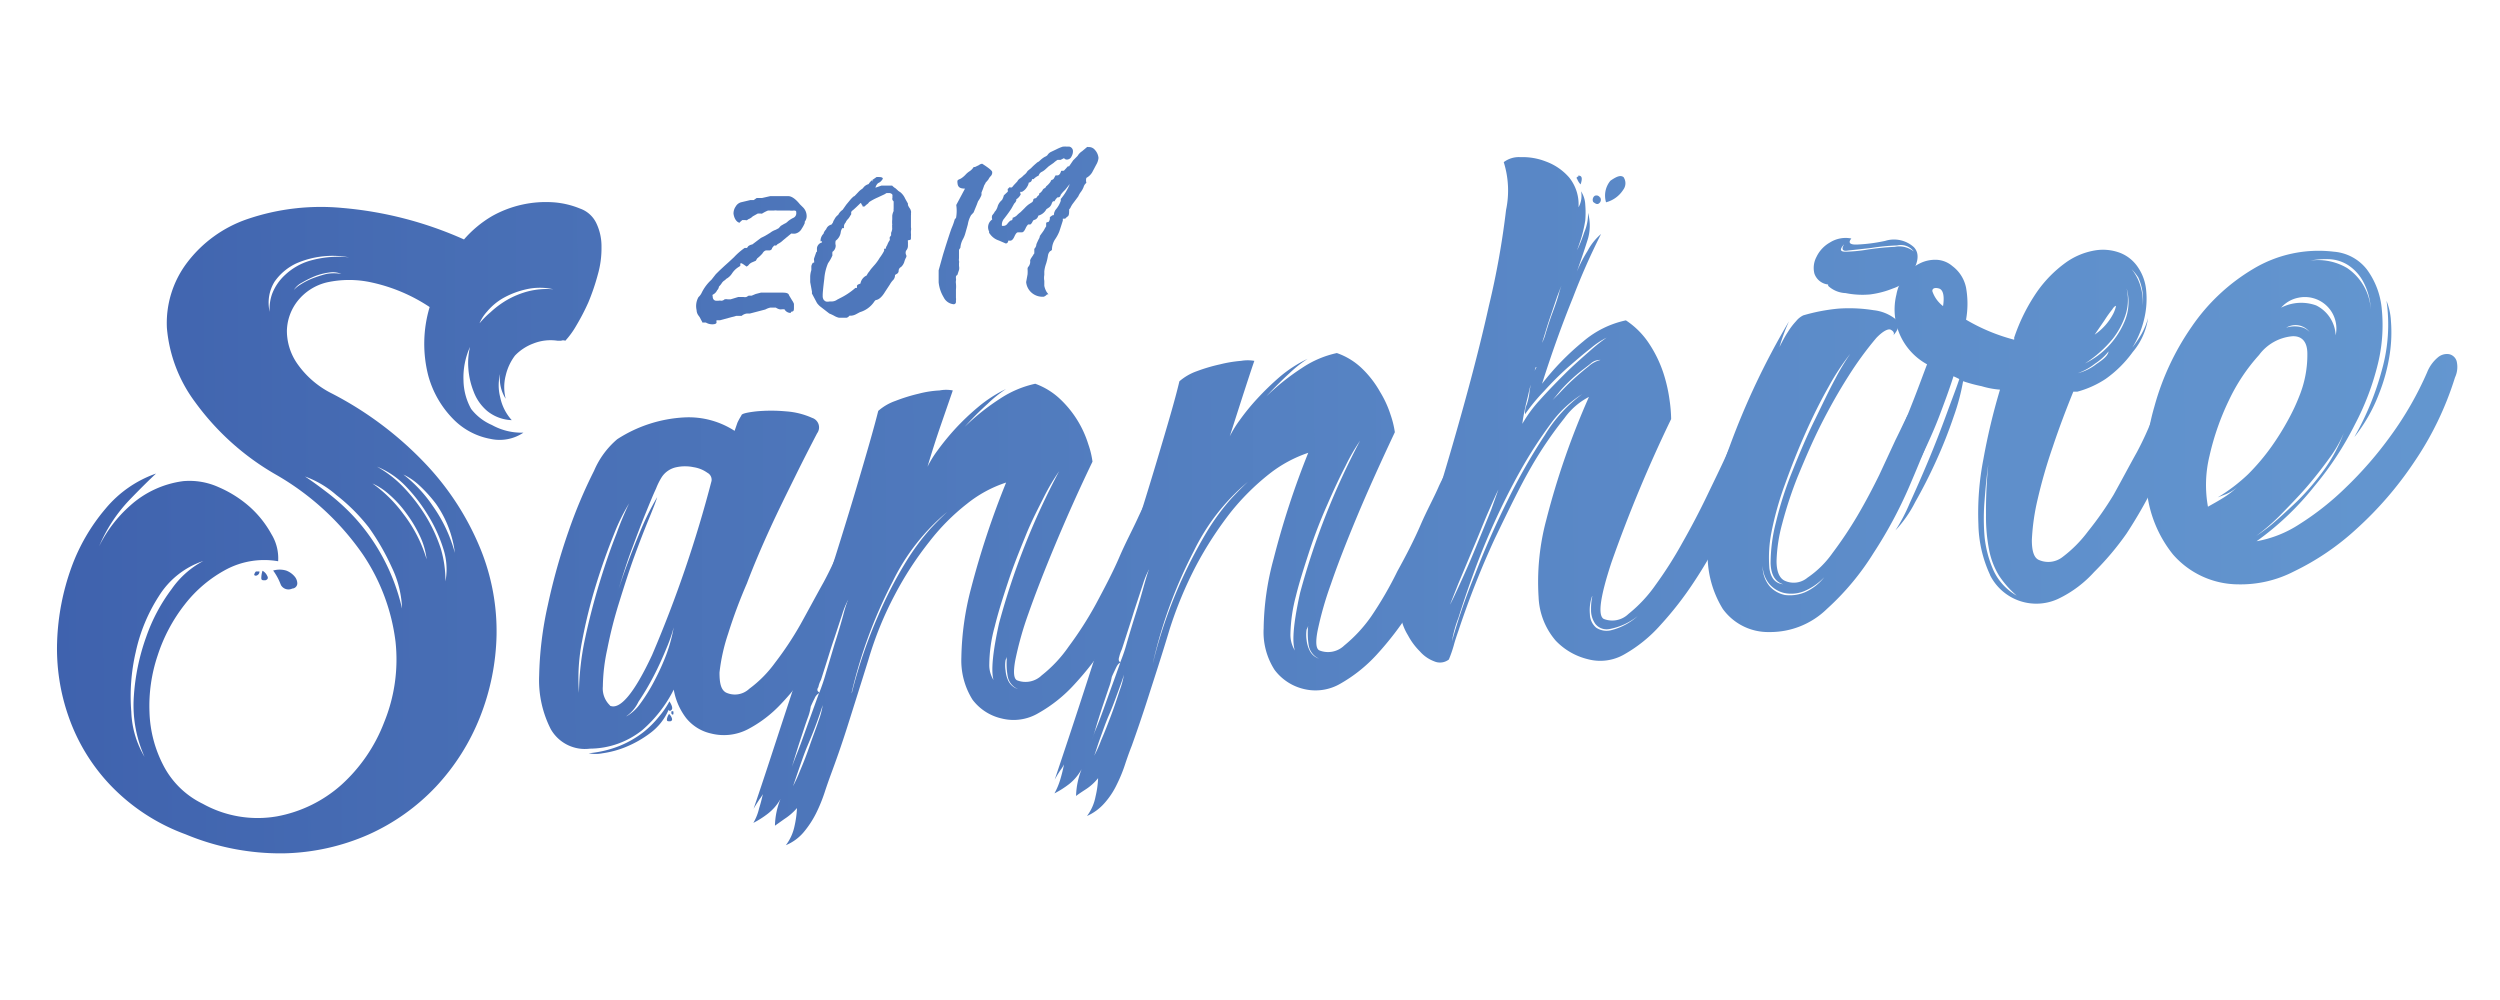 <svg id="Layer_1" data-name="Layer 1" xmlns="http://www.w3.org/2000/svg" xmlns:xlink="http://www.w3.org/1999/xlink" viewBox="0 0 500 200"><defs><style>.cls-1{fill:url(#linear-gradient);}.cls-2{fill:url(#linear-gradient-2);}.cls-3{fill:url(#linear-gradient-3);}.cls-4{fill:url(#linear-gradient-4);}.cls-5{fill:url(#linear-gradient-5);}.cls-6{fill:url(#linear-gradient-6);}.cls-7{fill:url(#linear-gradient-7);}.cls-8{fill:url(#linear-gradient-8);}.cls-9{fill:url(#linear-gradient-9);}.cls-10{fill:url(#linear-gradient-10);}.cls-11{fill:url(#linear-gradient-11);}.cls-12{fill:url(#linear-gradient-12);}</style><linearGradient id="linear-gradient" x1="-64.43" y1="-515.41" x2="647.77" y2="-511.47" gradientTransform="matrix(1, 0, 0, -1, 0, -409.06)" gradientUnits="userSpaceOnUse"><stop offset="0" stop-color="#3757a7"/><stop offset="0.21" stop-color="#476db4"/><stop offset="0.52" stop-color="#5987c6"/><stop offset="0.79" stop-color="#6497d0"/><stop offset="1" stop-color="#699dd4"/></linearGradient><linearGradient id="linear-gradient-2" x1="-64.34" y1="-526.6" x2="647.82" y2="-522.66" xlink:href="#linear-gradient"/><linearGradient id="linear-gradient-3" x1="-64.29" y1="-533.26" x2="647.87" y2="-529.31" xlink:href="#linear-gradient"/><linearGradient id="linear-gradient-4" x1="-64.34" y1="-527.7" x2="647.82" y2="-523.75" xlink:href="#linear-gradient"/><linearGradient id="linear-gradient-5" x1="-64.53" y1="-493.05" x2="647.64" y2="-489.1" xlink:href="#linear-gradient"/><linearGradient id="linear-gradient-6" x1="-64.52" y1="-498.42" x2="647.68" y2="-494.48" xlink:href="#linear-gradient"/><linearGradient id="linear-gradient-7" x1="-64.53" y1="-497.04" x2="647.64" y2="-493.09" xlink:href="#linear-gradient"/><linearGradient id="linear-gradient-8" x1="-64.53" y1="-495.43" x2="647.64" y2="-491.48" xlink:href="#linear-gradient"/><linearGradient id="linear-gradient-9" x1="-64.7" y1="-462.29" x2="647.46" y2="-458.35" xlink:href="#linear-gradient"/><linearGradient id="linear-gradient-10" x1="-64.7" y1="-459.82" x2="647.46" y2="-455.87" xlink:href="#linear-gradient"/><linearGradient id="linear-gradient-11" x1="-64.76" y1="-457.29" x2="647.45" y2="-453.34" xlink:href="#linear-gradient"/><linearGradient id="linear-gradient-12" x1="-64.75" y1="-454.94" x2="647.41" y2="-450.99" xlink:href="#linear-gradient"/></defs><title>sapphire-updated-title</title><path class="cls-1" d="M116,41.71a5.69,5.69,0,0,1,3.3,3,10.67,10.67,0,0,1,1,4.65,19.09,19.09,0,0,1-.74,5.57,43.51,43.51,0,0,1-1.9,5.57,44.54,44.54,0,0,1-2.42,4.65,16.49,16.49,0,0,1-2.18,3,1.11,1.11,0,0,0-.84,0h-.69a9.35,9.35,0,0,0-4.88.56A9.86,9.86,0,0,0,103,71.11a10.57,10.57,0,0,0-1.86,4,9.35,9.35,0,0,0,0,4.64,7.49,7.49,0,0,1-1.11-5,9.35,9.35,0,0,0,0,4.64,9.73,9.73,0,0,0,2.32,4.64,8.27,8.27,0,0,1-4.88-1.81,9.34,9.34,0,0,1-2.74-3.9,15.43,15.43,0,0,1-1.06-4.64A13.93,13.93,0,0,1,94,69.39a14.85,14.85,0,0,0-1.3,6.73,12.12,12.12,0,0,0,1.53,5.67A10.47,10.47,0,0,0,98.38,85a12.19,12.19,0,0,0,6.31,1.53,8.54,8.54,0,0,1-6.59,1.25,13.91,13.91,0,0,1-7.39-3.9,19.79,19.79,0,0,1-5.06-8.77,25.6,25.6,0,0,1,.28-13.7,33.9,33.9,0,0,0-11.61-4.92,20.75,20.75,0,0,0-9,0,10.62,10.62,0,0,0-5.8,3.71,10,10,0,0,0-2.14,5.94,11.53,11.53,0,0,0,2.14,6.69,18.53,18.53,0,0,0,6.92,5.9,70,70,0,0,1,19,14.39A54.94,54.94,0,0,1,96.1,109.79a43.68,43.68,0,0,1,3.21,17.27A47.19,47.19,0,0,1,96,143.41a44.11,44.11,0,0,1-8.82,13.93,42.25,42.25,0,0,1-13.47,9.57,44.29,44.29,0,0,1-17,3.76,49.33,49.33,0,0,1-19.6-3.81,39.56,39.56,0,0,1-15.14-9.94,38,38,0,0,1-8.27-13.65,41,41,0,0,1-2.27-15.14,48.41,48.41,0,0,1,2.83-14.58,38.28,38.28,0,0,1,6.87-11.84,23,23,0,0,1,10.08-7c-1.21,1.12-3,2.88-5.29,5.25a30.7,30.7,0,0,0-6.09,9.29A26.31,26.31,0,0,1,26,101.15a19.66,19.66,0,0,1,10.63-4.92,14.13,14.13,0,0,1,7.11,1.21,23.25,23.25,0,0,1,6.22,3.94,20.66,20.66,0,0,1,4.32,5.44,9.26,9.26,0,0,1,1.35,5.43,16.25,16.25,0,0,0-10.36,1.63,26,26,0,0,0-8.31,7,32.93,32.93,0,0,0-5.43,10.21,31.68,31.68,0,0,0-1.63,11.43,24.65,24.65,0,0,0,2.79,10.59,17.36,17.36,0,0,0,7.89,7.66,22.55,22.55,0,0,0,14.82,2.5A26.63,26.63,0,0,0,68.24,157a32.51,32.51,0,0,0,8.59-12.54,33.18,33.18,0,0,0,2.27-16.16,39.89,39.89,0,0,0-6.5-17.37,53.39,53.39,0,0,0-17.41-16A51.72,51.72,0,0,1,39,80.39a28.84,28.84,0,0,1-5.62-14.81,20,20,0,0,1,4-13,25.43,25.43,0,0,1,12.12-8.77,45.54,45.54,0,0,1,18.86-2.23A75.21,75.21,0,0,1,92.8,47.89a22.48,22.48,0,0,1,5.58-4.65,22,22,0,0,1,12.3-2.78A17.19,17.19,0,0,1,116,41.71ZM40.66,112.2a16.64,16.64,0,0,0-8.87,7,33.72,33.72,0,0,0-4.65,11.24,38.91,38.91,0,0,0-.88,11.93,18.84,18.84,0,0,0,2.65,9,25.25,25.25,0,0,1-2.14-12.12,43.21,43.21,0,0,1,2.46-11.84,35.1,35.1,0,0,1,5.11-9.61A17.85,17.85,0,0,1,40.66,112.2Zm10.54,2.09h.69a.79.79,0,0,1-.42.75c-.41.23-.51,0-.6,0S50.92,114.53,51.2,114.29Zm1.85,1.77c-.55,0-.79,0-.79-.47a5.11,5.11,0,0,1,.24-1.44,2.15,2.15,0,0,1,.93,1C53.7,115.59,53.56,115.92,53.05,116.06Zm.89-53.68a8.8,8.8,0,0,1,.51-3.67A10,10,0,0,1,57,55a12.33,12.33,0,0,1,4.93-2.84,20.42,20.42,0,0,1,7.89-.69,18.15,18.15,0,0,0-10.54,1.2,11,11,0,0,0-4.37,3.67A8,8,0,0,0,53.94,62.38Zm.69,51.73a4.6,4.6,0,0,1,2.6,0,4.07,4.07,0,0,1,1.67,1.16,2.2,2.2,0,0,1,.56,1.44,1.05,1.05,0,0,1-1,1,1.73,1.73,0,0,1-2.31-.77c0-.1-.08-.19-.11-.29A11.35,11.35,0,0,0,54.63,114.11ZM58.77,58a5.8,5.8,0,0,1,1.3-1.07,15,15,0,0,1,2.32-1.21,24.16,24.16,0,0,1,2.88-.93,8.51,8.51,0,0,1,3,0A4.34,4.34,0,0,0,66,54.48a12.49,12.49,0,0,0-2.88.7,20.48,20.48,0,0,0-2.74,1.35A4.09,4.09,0,0,0,58.77,58Zm21.64,63.75a20.53,20.53,0,0,0-2-8.17,47.63,47.63,0,0,0-4.64-8.08A37.14,37.14,0,0,0,67.26,99,19.6,19.6,0,0,0,61,95.3c1.07.7,2.51,1.72,4.32,3.11a42.67,42.67,0,0,1,5.71,5.2,40,40,0,0,1,5.48,7.76A40.87,40.87,0,0,1,80.41,121.72Zm4.92-9.84A14.74,14.74,0,0,0,84,107.24a26.41,26.41,0,0,0-2.79-4.65,21.69,21.69,0,0,0-3.39-3.71,13,13,0,0,0-3.34-2.19,27.06,27.06,0,0,1,6.18,6.09A27.94,27.94,0,0,1,85.33,111.88Zm3.76,4.36a13.16,13.16,0,0,0-.42-6.5,29.28,29.28,0,0,0-3.16-6.87,32.53,32.53,0,0,0-4.64-5.94,16.49,16.49,0,0,0-5.48-3.63,22.63,22.63,0,0,1,5.29,4.09,34.44,34.44,0,0,1,4.42,5.71,31.4,31.4,0,0,1,3.06,6.6A22.63,22.63,0,0,1,89.09,116.24Zm1.9-5.57a21.7,21.7,0,0,0-3.8-9.94,28,28,0,0,0-3.26-3.62,12.52,12.52,0,0,0-3.25-2.23,27.05,27.05,0,0,1,5.9,6.32A29.48,29.48,0,0,1,91,110.67Zm4.93-46.06a18,18,0,0,1,2.18-2.19A18.54,18.54,0,0,1,101.39,60a17.3,17.3,0,0,1,4.18-1.72,15.18,15.18,0,0,1,5.11-.42,12.14,12.14,0,0,0-5.43,0,17.05,17.05,0,0,0-4.64,1.77,12,12,0,0,0-3.16,2.64A8.4,8.4,0,0,0,95.92,64.61Z"/><path class="cls-2" d="M169.66,105a4.67,4.67,0,0,1,1.9-2.28,2.64,2.64,0,0,1,2.18-.37,2.29,2.29,0,0,1,1.4,1.58,5.55,5.55,0,0,1-.47,3.67,71.39,71.39,0,0,1-2.64,6.92c-1.21,2.83-2.6,5.76-4.23,8.92s-3.39,6.17-5.34,9.28a50.07,50.07,0,0,1-6.27,8.08,24.87,24.87,0,0,1-6.73,5.11,10.4,10.4,0,0,1-7.25.79,8.87,8.87,0,0,1-5-3.11,13,13,0,0,1-2.46-5.67,26.42,26.42,0,0,1-6.27,8.08A16.92,16.92,0,0,1,118,149.73a7.86,7.86,0,0,1-7.85-3.91,21.5,21.5,0,0,1-2.32-10.63A70.86,70.86,0,0,1,109.57,121a123.15,123.15,0,0,1,4.13-14.72,96.85,96.85,0,0,1,5.11-12.12,17,17,0,0,1,4.64-6.32,27.28,27.28,0,0,1,13.47-4.36,16.88,16.88,0,0,1,10,2.69l.56-1.62a12.53,12.53,0,0,1,.79-1.44c0-.37,1.06-.61,3-.84a32.3,32.3,0,0,1,5.9,0,15.29,15.29,0,0,1,5.24,1.3,2,2,0,0,1,1,3.11c-1.21,2.33-2.65,5.11-4.32,8.5s-3.39,6.83-5.07,10.5-3.25,7.33-4.64,11a100.88,100.88,0,0,0-3.76,10.08,37.28,37.28,0,0,0-1.72,7.75c0,2.09.28,3.44,1.3,4a4.18,4.18,0,0,0,4.65-.75,23.74,23.74,0,0,0,5.15-5.2,65.17,65.17,0,0,0,5.11-7.71c1.62-2.92,3.11-5.71,4.64-8.45a73.37,73.37,0,0,0,3.39-7.24C169.1,107,169.29,105.61,169.66,105Zm-53.87,33.62A55.38,55.38,0,0,1,117,127.76q1.26-5.85,2.93-11.28c1.11-3.63,2.23-6.88,3.39-9.8a64.51,64.51,0,0,1,2.5-6,38.29,38.29,0,0,0-3,6.09c-1.21,3-2.42,6.31-3.58,10.07a102,102,0,0,0-2.83,11.43A38.37,38.37,0,0,0,115.79,138.58Zm18.11,1.67c.53.84.67,1.4.42,1.67s-.47.28-.6,0a11.31,11.31,0,0,1-3.67,4.65,21.83,21.83,0,0,1-4.88,2.78,19.22,19.22,0,0,1-4.64,1.26,6.9,6.9,0,0,1-2.79,0,21.89,21.89,0,0,0,6.32-1.53,20.31,20.31,0,0,0,4.64-2.7,19.88,19.88,0,0,0,3.11-3.11A17.47,17.47,0,0,0,133.9,140.25Zm-11.93.84c2,.93,4.87-2.46,8.45-10.13a245.53,245.53,0,0,0,11.89-34.82,1.58,1.58,0,0,0-.84-1.63,6.34,6.34,0,0,0-2.74-1.11,8.31,8.31,0,0,0-3.44,0,4.62,4.62,0,0,0-2.92,1.95,13.23,13.23,0,0,0-1.16,2.32c-.61,1.3-1.3,3-2.14,5.06s-1.72,4.41-2.69,7-1.81,5.3-2.65,8c1.35-4.09,2.79-7.85,4.23-11.28a53.78,53.78,0,0,1,3.48-7.06c-.23.79-.79,2.23-1.67,4.36s-1.86,4.65-2.88,7.43-2,5.85-3.07,9.29-1.76,6.27-2.36,9.29a36.83,36.83,0,0,0-.89,7.47A4.68,4.68,0,0,0,122,141.09Zm3.34,2.13a8.78,8.78,0,0,0,2.69-2.46,34.16,34.16,0,0,0,2.88-4.64,45.74,45.74,0,0,0,2.42-5.34,30.74,30.74,0,0,0,1.44-5.34,30.39,30.39,0,0,1-1.49,4.27c-.74,1.81-1.58,3.67-2.55,5.53s-1.9,3.42-3,5.06A7.36,7.36,0,0,1,125.31,143.22Zm8.64,1c-.42,0-.61,0-.56-.47a2.6,2.6,0,0,1,.42-1,2,2,0,0,1,.56.84c.13.37,0,.6-.42.65Zm.32-1.53v-.42a.33.33,0,0,1,.42,0v.37c0,.37-.28.28-.42,0Z"/><path class="cls-3" d="M229.89,99a4.61,4.61,0,0,1,2-2.23,2.52,2.52,0,0,1,2.18-.37A2.18,2.18,0,0,1,235.37,98a5.48,5.48,0,0,1-.42,3.67c-.7,1.81-1.67,4.18-2.93,7.19a69.3,69.3,0,0,1-4.64,9.29c-1.9,3.16-3.67,6.64-5.76,9.94a59.6,59.6,0,0,1-6.69,8.73,28.8,28.8,0,0,1-7.24,5.8,9.73,9.73,0,0,1-7.38,1.07,10.08,10.08,0,0,1-5.81-3.76,14.75,14.75,0,0,1-2.23-8.36,57.57,57.57,0,0,1,1.95-13.93,170.16,170.16,0,0,1,7-21.13,24.74,24.74,0,0,0-7.8,4.23,42.82,42.82,0,0,0-7.53,7.57A67.45,67.45,0,0,0,179,118.89a69.59,69.59,0,0,0-5.3,13c-1.58,5.06-3,9.56-4.22,13.42s-2.37,7.06-3.35,9.7c-.32.88-.74,2.05-1.21,3.49a31.48,31.48,0,0,1-1.71,4.17,19.47,19.47,0,0,1-2.51,3.81,9.34,9.34,0,0,1-3.53,2.56,9.41,9.41,0,0,0,1.72-3.76,20.78,20.78,0,0,0,.51-3.67,11.61,11.61,0,0,1-2.51,2.18l-1.9,1.35a15,15,0,0,1,1.11-5.34,9.77,9.77,0,0,1-2.51,2.92,18.51,18.51,0,0,1-2.92,1.86,10.61,10.61,0,0,0,1.16-2.93c.29-.93.54-1.87.74-2.83a6.07,6.07,0,0,1-.65,1c-.32.51-.74,1.12-1.21,1.95,2-5.8,4.14-12.49,6.64-20.06s4.93-15.23,7.34-22.85,4.65-14.72,6.6-21.31,3.43-11.66,4.36-15.37a10.42,10.42,0,0,1,3.44-2,34.12,34.12,0,0,1,4.64-1.44,20.43,20.43,0,0,1,4.18-.65,7,7,0,0,1,2.65,0l-2.42,7c-.88,2.55-1.76,5.29-2.64,8.26a21.52,21.52,0,0,1,2-3.25,50,50,0,0,1,3.53-4.32,48.36,48.36,0,0,1,4.64-4.41,26.81,26.81,0,0,1,5.53-3.57,25.5,25.5,0,0,0-3.63,2.92,63.48,63.48,0,0,0-4.64,4.65,45.49,45.49,0,0,1,7.06-5.62,20.68,20.68,0,0,1,7.06-3A14.32,14.32,0,0,1,212,79.79a20.93,20.93,0,0,1,5.66,9.06,17.32,17.32,0,0,1,.84,3.48c-2.93,6.08-5.43,11.75-7.62,17s-3.9,9.7-5.24,13.51a66.7,66.7,0,0,0-2.6,9.29c-.42,2.37-.28,3.67.41,3.95a4.65,4.65,0,0,0,4.88-1,26.48,26.48,0,0,0,5.43-5.8,71.25,71.25,0,0,0,5.44-8.5c1.71-3.2,3.34-6.27,4.64-9.29s2.65-5.52,3.67-7.75S229.52,99.62,229.89,99Zm-67.76,42.44a10.45,10.45,0,0,1-.6,2.19c-.46,1.25-.88,2.6-1.35,4s-.88,2.74-1.25,3.94-.6,2-.7,2.23.38-1.07.79-2.13.93-2.33,1.44-3.77l1.67-4.64c.61-1.67,1.17-3.25,1.68-4.64a2.14,2.14,0,0,0-.89,1.06c-.29.55-.55,1.11-.79,1.68Zm-3.52,15.79a31.18,31.18,0,0,0,1.39-3.06c.7-1.63,1.35-3.3,1.95-5.06s1.25-3.39,1.76-4.93a17.11,17.11,0,0,0,.84-3.16c-.28.84-.65,2-1.21,3.53s-1.21,3.12-1.86,4.65-1.2,3.2-1.71,4.64Zm5.2-18.57a39.37,39.37,0,0,0,1.39-4.09l1.76-5.9c.65-2,1.21-3.9,1.68-5.62a28.27,28.27,0,0,1,1-3.2A19.64,19.64,0,0,0,168.4,123c-.55,1.62-1.11,3.39-1.71,5.15s-1.12,3.53-1.63,5.11-.79,2.51-.88,2.74a5.26,5.26,0,0,0-.51,1.44c-.28.37-.28.79.14,1Zm6.54,0a98,98,0,0,1,5.3-15.56,83.75,83.75,0,0,1,5.57-10.77,46.37,46.37,0,0,1,4.92-6.64c1.49-1.58,2.6-2.65,3.3-3.3a41.75,41.75,0,0,0-10.91,13.93,94.28,94.28,0,0,0-8.18,22.1Zm29-1.58c-1.3-.93-1.16-5.11.47-12.45a145,145,0,0,1,12-30.37,42.12,42.12,0,0,0-3,5.06c-1.16,2.33-2.41,4.65-3.67,7.76s-2.41,5.9-3.53,9.29-2,6.17-2.69,9a29.12,29.12,0,0,0-1.07,7.43,5.67,5.67,0,0,0,1.44,4Zm2.14-6.46a2.5,2.5,0,0,1-.37,1.35,6.65,6.65,0,0,0,0,2.18,5.71,5.71,0,0,0,.6,2.14,3.22,3.22,0,0,0,1.9,1.53,3.42,3.42,0,0,1-2.09-2.65,13.7,13.7,0,0,1,0-4.78Z"/><path class="cls-4" d="M290.16,92.93a4.66,4.66,0,0,1,1.91-2.27,2.75,2.75,0,0,1,2.18-.37,2.49,2.49,0,0,1,1.39,1.57,5.8,5.8,0,0,1-.46,3.67c-.7,1.81-1.67,4.23-2.93,7.2a66.42,66.42,0,0,1-4.64,9.29c-1.95,3.16-3.48,6.87-5.57,10.17a62.93,62.93,0,0,1-6.69,8.73,29.67,29.67,0,0,1-7.25,5.8,9.86,9.86,0,0,1-7.38,1.07,10.23,10.23,0,0,1-5.8-3.81,13.94,13.94,0,0,1-2.19-8.31,55.09,55.09,0,0,1,2-13.93,167.38,167.38,0,0,1,6.92-21.18,25.92,25.92,0,0,0-7.8,4.23,47.75,47.75,0,0,0-7.71,7.66,72.77,72.77,0,0,0-6.92,10.68A79.2,79.2,0,0,0,233.88,126c-1.53,5.11-3,9.57-4.23,13.42s-2.36,7.11-3.29,9.71q-.56,1.4-1.26,3.48a29.7,29.7,0,0,1-1.71,4.23,15.87,15.87,0,0,1-2.47,3.76,10.16,10.16,0,0,1-3.52,2.6,9.37,9.37,0,0,0,1.71-3.9,19,19,0,0,0,.51-3.67,10.26,10.26,0,0,1-2.46,2.23c-1,.65-1.62,1.07-1.95,1.34a15.54,15.54,0,0,1,1.12-5.38,9.7,9.7,0,0,1-2.51,3,19.07,19.07,0,0,1-2.93,1.86,14.14,14.14,0,0,0,1.21-2.93,28.11,28.11,0,0,0,.7-2.88,6.11,6.11,0,0,1-.65,1.07,21.8,21.8,0,0,0-1.21,2c1.95-5.8,4.18-12.49,6.64-20.11s4.92-15.18,7.34-22.84,4.64-14.72,6.59-21.27S235,80,235.88,76.26a10.82,10.82,0,0,1,3.43-2A34.26,34.26,0,0,1,244,72.87a26.17,26.17,0,0,1,4.22-.7,7.86,7.86,0,0,1,2.65,0c-.7,2-1.44,4.32-2.28,6.88l-2.64,8.22a22.43,22.43,0,0,1,2-3.25,43.43,43.43,0,0,1,3.49-4.28A55.22,55.22,0,0,1,256,75.33a25.76,25.76,0,0,1,5.53-3.57,24.56,24.56,0,0,0-3.63,2.88c-1.43,1.3-2.92,2.78-4.64,4.64a46.81,46.81,0,0,1,7.11-5.67,20.07,20.07,0,0,1,7-3,13.74,13.74,0,0,1,5.06,3.11,20.24,20.24,0,0,1,3.58,4.65A21,21,0,0,1,278.13,83a18.57,18.57,0,0,1,.84,3.44c-2.88,6.13-5.43,11.75-7.62,17s-3.9,9.66-5.2,13.47a67.86,67.86,0,0,0-2.64,9.29c-.44,2.32-.3,3.62.41,3.9a4.67,4.67,0,0,0,4.93-1,28.77,28.77,0,0,0,5.38-5.8,73.57,73.57,0,0,0,5.25-9.06c1.77-3.2,3.35-6.27,4.65-9.28s2.69-5.48,3.66-7.76A34.4,34.4,0,0,1,290.16,92.93Zm-67.8,42.45a12,12,0,0,1-.6,2.18l-1.35,4c-.46,1.44-.88,2.74-1.25,4s-.6,1.95-.65,2.18a15.25,15.25,0,0,1,.74-2.09c.47-1.12.93-2.37,1.44-3.76l1.67-4.65c.61-1.62,1.16-3.25,1.68-4.64-.24,0-.52.28-.89,1.07s-.6,1.25-.79,1.72Zm-3.53,15.78a24.82,24.82,0,0,0,1.4-3.11c.69-1.58,1.34-3.25,2-5s1.21-3.44,1.72-5a16.82,16.82,0,0,0,.84-3.11c-.23.79-.65,1.95-1.21,3.48s-1.16,3.16-1.81,4.64-1.25,3.26-1.76,4.65-.89,2.74-1.17,3.43ZM224,132.59a32.82,32.82,0,0,0,1.39-4.09c.56-1.9,1.16-3.9,1.81-5.94s1.16-3.9,1.63-5.57.83-2.79,1-3.25a20.9,20.9,0,0,0-1.26,3.15l-1.72,5.21c-.55,1.81-1.11,3.52-1.62,5.1s-.79,2.46-.88,2.7a7.85,7.85,0,0,0-.51,1.48c-.14.42-.14.84.14,1Zm6.59,0A95.89,95.89,0,0,1,235.88,117a97.07,97.07,0,0,1,5.57-10.77,44.39,44.39,0,0,1,4.92-6.64c1.49-1.58,2.6-2.69,3.3-3.3a41.75,41.75,0,0,0-10.91,13.93,93.2,93.2,0,0,0-8.13,22.15ZM259.56,131c-1.3-1-1.16-5.11.46-12.44a146.53,146.53,0,0,1,12-30.42,38,38,0,0,0-2.92,5.06c-1.21,2.32-2.42,4.92-3.67,7.8a99.45,99.45,0,0,0-3.58,9.29c-1.11,3.44-2,6.18-2.69,9a31.66,31.66,0,0,0-1.07,7.43,6,6,0,0,0,1.44,4.14Zm2.14-6.45a2.44,2.44,0,0,1-.38,1.34,7,7,0,0,0,0,2.14,6,6,0,0,0,.66,2.18,3.22,3.22,0,0,0,1.85,1.53,3.59,3.59,0,0,1-2.09-2.69,14.76,14.76,0,0,1,0-4.69Z"/><path class="cls-5" d="M347,87.27a4.57,4.57,0,0,1,1.9-2.28,2.79,2.79,0,0,1,2.18-.37,2.25,2.25,0,0,1,1.39,1.58,5.2,5.2,0,0,1-.46,3.67,71.4,71.4,0,0,1-2.79,7.2,85.36,85.36,0,0,1-4.64,9.28,91.72,91.72,0,0,1-5.76,10A67.66,67.66,0,0,1,332.1,125a28.19,28.19,0,0,1-7.2,5.85,9.59,9.59,0,0,1-7.29,1,13.17,13.17,0,0,1-6.46-3.71,14.19,14.19,0,0,1-3.43-8.69,48,48,0,0,1,1.57-15.6,155.36,155.36,0,0,1,8.5-24.47,14,14,0,0,0-4.92,4.27,78.26,78.26,0,0,0-6.55,9.61c-2.32,4-4.64,8.83-7.29,14.31a176.33,176.33,0,0,0-7.34,18.57c-.32.93-.65,1.86-.92,2.88a24.41,24.41,0,0,1-1,2.88,2.88,2.88,0,0,1-2.92.37,7.14,7.14,0,0,1-2.88-2,13.29,13.29,0,0,1-2.37-3.2,11,11,0,0,1-1.3-3.06,23.43,23.43,0,0,1,.88-2.56c.42-1.16.93-2.41,1.44-3.76l1.53-4.27q.75-2.23,1.26-3.9c-.42,1-.93,2.27-1.44,3.76s-1.07,2.92-1.68,4.64a40.27,40.27,0,0,1-1.67,4,5.34,5.34,0,0,1-1.2,2.09c4.36-12.68,8-24.33,11.09-35S296,69.2,297.78,61.17A163.9,163.9,0,0,0,301.21,42a18.94,18.94,0,0,0-.46-9.57,5,5,0,0,1,3.34-1,12.72,12.72,0,0,1,5.11.88,11.24,11.24,0,0,1,4.65,3.21,8.55,8.55,0,0,1,1.85,5.94,4.64,4.64,0,0,0,.51-3.2,5.28,5.28,0,0,1,.84,2.64,19.12,19.12,0,0,1,0,3.21,28.44,28.44,0,0,1-.74,3.29c-.33,1.07-.65,1.95-.89,2.65a29,29,0,0,0,1.44-3.62,9.29,9.29,0,0,0,.75-3.86,9.63,9.63,0,0,1,0,5.11c-.56,1.81-1.3,4-2.23,6.64a27.79,27.79,0,0,1,2.13-4.13,11.69,11.69,0,0,1,2.7-3.39,134.59,134.59,0,0,0-5.62,12.72c-2.23,5.48-4.27,11.2-6.18,17.23a52.15,52.15,0,0,1,8.22-8.45,19.4,19.4,0,0,1,8.55-4.23,16.19,16.19,0,0,1,4.64,4.65,24.55,24.55,0,0,1,2.83,5.8A30.43,30.43,0,0,1,333.91,80a28.66,28.66,0,0,1,.32,3.81,277.72,277.72,0,0,0-11.93,28.65c-2.28,6.92-2.79,10.68-1.54,11.33a4.65,4.65,0,0,0,4.93-1,27.73,27.73,0,0,0,5.43-5.81,80.58,80.58,0,0,0,5.39-8.49q2.64-4.65,4.87-9.29c1.44-3,2.7-5.57,3.72-7.8S346.72,87.92,347,87.27ZM299.68,97.9c-.46.93-1.16,2.51-2.09,4.64s-1.9,4.65-3,7.2l-2.93,7L290,120.93c.28-.46.93-1.85,2-4.18s2.09-4.64,3.21-7.38,2.09-5.06,3-7.34Zm-9.29,30.37A121.49,121.49,0,0,1,295,114.9c1.95-5.06,4.13-10,6.55-14.86a120.19,120.19,0,0,1,7.47-13.1,28.1,28.1,0,0,1,7.43-8.12,22.55,22.55,0,0,0-6.36,6,90.07,90.07,0,0,0-6,9.29c-1.9,3.39-3.66,6.92-5.34,10.63s-3.06,7.2-4.22,10.41-2.09,6-2.84,8.4A23.15,23.15,0,0,0,290.39,128.27Zm16.72-54.79-.65,2.36a32.88,32.88,0,0,0-.83,3.21c-.28,1.11-.56,2.23-.75,3.29a22.23,22.23,0,0,0-.41,2.42,26.16,26.16,0,0,1,3.39-4.64c1.62-1.82,3.34-3.58,5.06-5.3s3.43-3.2,5.06-4.64a34.41,34.41,0,0,1,3.34-2.65,16,16,0,0,0-3.2,2.14c-1.44,1.11-2.93,2.41-4.65,3.9a63.47,63.47,0,0,0-4.64,4.64A37,37,0,0,0,305,82.86a4.49,4.49,0,0,1,.37-2,12.34,12.34,0,0,0,.56-2.74c.19-1,.33-2,.51-2.88a12.62,12.62,0,0,1,.88-1.81Zm5.39-16.82c-.28.56-.6,1.44-1.07,2.65L310.18,63c-.44,1.27-.81,2.43-1.12,3.48s-.55,1.77-.65,2.09a9,9,0,0,0,.75-2c.37-1.16.78-2.51,1.3-3.9s1-2.74,1.34-4,.61-1.85.7-2.09Zm-2.37,23.73,1.58-1.57c.84-.89,1.76-1.86,2.83-2.84s2.09-1.85,3.16-2.69a5.46,5.46,0,0,1,2.41-1.3,2.74,2.74,0,0,0-1.95.7c-.83.69-1.85,1.39-2.92,2.32a34.18,34.18,0,0,0-3,2.92C311.34,79,310.59,80,310.13,80.39Zm5.53-45.27c.74,0,.88.51.46,1.76a3,3,0,0,1-.65-1c-.23-.28-.19-.51.19-.56Zm2.78,84.05a8.48,8.48,0,0,0-.46,3.67,3.63,3.63,0,0,0,1.25,2.69,3.76,3.76,0,0,0,3.16.47,12.4,12.4,0,0,0,5.15-2.79,12.7,12.7,0,0,1-5.66,2.6,2.89,2.89,0,0,1-2.79-1,4.72,4.72,0,0,1-.88-2.88,11.42,11.42,0,0,1,.23-2.55ZM320,39.44a.87.87,0,0,1-.2,1.23l0,0c-.37.33-.79,0-1.16-.28a1,1,0,0,1,.28-1.21.8.8,0,0,1,1.07.32,1,1,0,0,0,0,.1Zm4.65-4.09a2.16,2.16,0,0,1,0,2.6,5.83,5.83,0,0,1-3.44,2.51,4.65,4.65,0,0,1,.88-4.32c1.35-.93,2.14-1.21,2.74-.6Z"/><path class="cls-6" d="M381.13,83.83A4.72,4.72,0,0,1,383,81.6a2.75,2.75,0,0,1,2.18-.37,2.19,2.19,0,0,1,1.4,1.58,7.29,7.29,0,0,1-.38,3.67c-.92,2.69-2.41,6.31-4.36,10.86a88.07,88.07,0,0,1-7.15,13.29,52,52,0,0,1-9.29,11.14,16.24,16.24,0,0,1-11.56,4.64,11.19,11.19,0,0,1-9.29-4.64,20.53,20.53,0,0,1-2.93-12.72,68.56,68.56,0,0,1,4.23-19.55,150.64,150.64,0,0,1,11.94-25.22c-.24.56-.56,1.25-.84,2s-.6,1.63-.84,2.42-.51,1.48-.69,2a5.25,5.25,0,0,1-.47,1,15,15,0,0,1,1.12-2.64c.51-1,1-1.91,1.53-2.7a13.44,13.44,0,0,1,1.62-2.13,4.15,4.15,0,0,1,1.44-1.16,37,37,0,0,1,7.06-1.35,31,31,0,0,1,7,.32,8.51,8.51,0,0,1,4.37,1.77c.88.84.74,2-.42,3.25.28-.46,0-.84-.51-1.11s-1.58.27-2.88,1.62a68.19,68.19,0,0,0-5.57,7.62c-1.95,3.06-3.76,6.27-5.48,9.66s-3.2,6.87-4.64,10.35a80.58,80.58,0,0,0-3.16,9.57,31.57,31.57,0,0,0-1.12,7.43c0,2,.51,3.34,1.54,3.9a4.28,4.28,0,0,0,4.64-.56,19.41,19.41,0,0,0,5-4.92,80.74,80.74,0,0,0,5-7.48c1.63-2.78,3.07-5.52,4.37-8.17l3.25-7C380.16,85.87,380.76,84.53,381.13,83.83Zm-28.6,29.35a6.1,6.1,0,0,0,1.34,4A5.59,5.59,0,0,0,357,119a7.82,7.82,0,0,0,4-.55,10.15,10.15,0,0,0,3.85-3,12.12,12.12,0,0,1-4,2.78,6.93,6.93,0,0,1-3.95.38,5.65,5.65,0,0,1-3-1.77A6,6,0,0,1,352.53,113.18ZM370,70.83a47.28,47.28,0,0,0-4.27,6.5c-1.58,2.79-3.12,5.85-4.65,9.29s-2.83,6.73-4.08,10.21a63.57,63.57,0,0,0-2.7,9.57,26.22,26.22,0,0,0-.42,7.29c.28,1.9,1.17,3,2.74,3.16-1.62-.51-2.41-1.91-2.5-4.18a33.11,33.11,0,0,1,1.06-8.17,70.83,70.83,0,0,1,3.26-10.17c1.43-3.58,2.87-7,4.41-10.13s2.88-6,4.18-8.4a46.92,46.92,0,0,1,3-5ZM365.62,56.9a3.26,3.26,0,0,1-2.74-2.19,4.68,4.68,0,0,1,.42-3.34A6.52,6.52,0,0,1,366,48.49a5.88,5.88,0,0,1,4.27-.79c-.69.84-.32,1.26,1.12,1.21a32.74,32.74,0,0,0,5.66-.74,5.92,5.92,0,0,1,5.71,1.25c1.26,1.3.93,3.3-.88,6a7,7,0,0,1-3.29,2.27A18.32,18.32,0,0,1,374,58.89a16.93,16.93,0,0,1-4.87-.27,5.44,5.44,0,0,1-3.49-1.44Zm3.16-8c-.88,1-.79,1.44.33,1.44a29.66,29.66,0,0,0,4.31-.41,49.09,49.09,0,0,1,5.53-.56,4.63,4.63,0,0,1,3.81.93,3.26,3.26,0,0,0-3.35-1.21,41.55,41.55,0,0,0-5.2.51l-4.64.51c-1,.19-1.35-.23-.79-1.16Z"/><path class="cls-7" d="M379.09,106.07a34.06,34.06,0,0,0,2.83-5.38c1.21-2.65,2.46-5.48,3.76-8.59s2.46-6.09,3.63-9.29,2-5.29,2.55-7l-.56-.28-.6-.28c-.84,2.65-1.81,5.25-2.83,7.94s-2.23,5.34-3.49,8c-.55,1.16-1.11,1.67-1.67,1.58a2.61,2.61,0,0,1-1.58-1.26,7,7,0,0,1-1.11-2.6,3.84,3.84,0,0,1,0-2.37c.93-2.09,1.81-4.31,2.74-6.68s1.76-4.65,2.65-7a12.49,12.49,0,0,1-6.13-13.94,8.67,8.67,0,0,1,4.64-6.22,6.86,6.86,0,0,1,3.39-.74,5.21,5.21,0,0,1,3.16,1.25,7.16,7.16,0,0,1,2.74,4.32,18.16,18.16,0,0,1,0,6.41,37.63,37.63,0,0,0,9.61,4,.59.59,0,0,0,0-.37,36.72,36.72,0,0,1,4.64-9.29,24.57,24.57,0,0,1,5.62-5.71,14,14,0,0,1,5.76-2.46,9.71,9.71,0,0,1,5.2.47,7.6,7.6,0,0,1,3.58,2.92,9.66,9.66,0,0,1,1.62,4.64,17.2,17.2,0,0,1-.42,5.72,18.77,18.77,0,0,1-2.36,5.66,23.07,23.07,0,0,0,1.85-2.74,14,14,0,0,0,1.3-3.16,13.43,13.43,0,0,1-3.06,6.78,23.15,23.15,0,0,1-5.43,5.39,19.44,19.44,0,0,1-5.67,2.55h-.79c-1.49,3.67-2.88,7.34-4.13,11.1a102.27,102.27,0,0,0-3,10.41,44.07,44.07,0,0,0-1.16,8.17c0,2.27.46,3.62,1.48,4a4.64,4.64,0,0,0,4.65-.61,25.45,25.45,0,0,0,5.11-5.15,65.67,65.67,0,0,0,5.1-7.29c1.63-2.93,3.12-5.76,4.65-8.5a62.88,62.88,0,0,0,3.34-7.34c.88-2.13,1.53-3.53,1.91-4.22a4.56,4.56,0,0,1,1.81-2.23,2.42,2.42,0,0,1,2.13-.37,2.22,2.22,0,0,1,1.35,1.58,5.48,5.48,0,0,1-.42,3.67c-.6,1.81-1.48,4.13-2.69,7s-2.56,5.8-4.13,8.87a95,95,0,0,1-5.35,9.28,56.32,56.32,0,0,1-6.5,7.71,23,23,0,0,1-6.87,5.2A10.35,10.35,0,0,1,398,115l0-.05a25.09,25.09,0,0,1-2.32-10.12,56.22,56.22,0,0,1,1-13A126,126,0,0,1,400,77.93a17.05,17.05,0,0,1-3.67-.69,29.49,29.49,0,0,1-3.71-1,42.61,42.61,0,0,1-1.86,7,93.55,93.55,0,0,1-3.48,8.82c-1.35,3-2.79,5.8-4.27,8.41A23.89,23.89,0,0,1,379.09,106.07Zm9.52-44.85c.32-2.09,0-3.3-.84-3.53s-1.34,0-1.3.55A6.28,6.28,0,0,0,388.61,61.22Zm9.05,31.67c-.32,2.22-.55,4.64-.74,7.15a43.3,43.3,0,0,0,0,7.38,22.21,22.21,0,0,0,1.77,6.64,11.2,11.2,0,0,0,4.64,5.06,19.73,19.73,0,0,1-3.53-4,15.57,15.57,0,0,1-1.95-5,34.56,34.56,0,0,1-.65-7.1A92.55,92.55,0,0,1,397.66,92.89Zm24.06-22.62A11.24,11.24,0,0,1,419,72.73a12.1,12.1,0,0,1-3.44,1.91,10,10,0,0,0,3.76-1.86C420.79,71.8,421.58,71.11,421.72,70.27Zm3.48-13.19a15.79,15.79,0,0,1,.37,2.37,10,10,0,0,1-.51,3.67,15.69,15.69,0,0,1-2.51,4.64A23.81,23.81,0,0,1,417,72.69a16.45,16.45,0,0,0,7.8-8.13,9.93,9.93,0,0,0,.37-7.38Zm-2.55,5.67a6.75,6.75,0,0,0,.56-1.58s-.33,0-.75.7a24.78,24.78,0,0,0-1.58,2.22l-1.95,2.84a11.51,11.51,0,0,0,3.72-4.18Zm3.67-8.92a9.71,9.71,0,0,1,1.76,3.35,10.94,10.94,0,0,1,.47,3.9,10.7,10.7,0,0,0-.89-5.58,10.78,10.78,0,0,0-1.34-1.67Z"/><path class="cls-8" d="M485.43,74.45a7.48,7.48,0,0,1,2.18-3,2.78,2.78,0,0,1,2.23-.61,2,2,0,0,1,1.49,1.4,4.93,4.93,0,0,1-.33,3.25,63.47,63.47,0,0,1-8.22,17,71.58,71.58,0,0,1-11.47,13.28,51.36,51.36,0,0,1-12.49,8.5,23.23,23.23,0,0,1-11.24,2.6,17.39,17.39,0,0,1-13-6,24.39,24.39,0,0,1-5.25-13.09,43.48,43.48,0,0,1,1.54-16.44,51.9,51.9,0,0,1,7.47-16,39,39,0,0,1,12.31-11.56,25.34,25.34,0,0,1,16.11-3.44,9.29,9.29,0,0,1,6.6,3.53,15.67,15.67,0,0,1,3,8,32.51,32.51,0,0,1-.75,10.77A52.49,52.49,0,0,1,471,84.85a63.74,63.74,0,0,1-8.13,12.4,57.2,57.2,0,0,1-11.56,11,23,23,0,0,0,8.54-3.39,55.77,55.77,0,0,0,9.29-7.34,76,76,0,0,0,9-10.36A66.83,66.83,0,0,0,485.43,74.45Zm-43.84,26.89c1-.56,2.09-1.16,3.12-1.81a19.08,19.08,0,0,0,2.74-2.09,8.88,8.88,0,0,1-2.23,1.39l-1.68.65a34.87,34.87,0,0,0,6.09-4.64,43.24,43.24,0,0,0,4.64-5.48,52.57,52.57,0,0,0,3.39-5.44,39.14,39.14,0,0,0,2.18-4.64,22,22,0,0,0,1.63-8.54c0-2.42-1.11-3.58-3-3.49A9.3,9.3,0,0,0,451.81,71a37,37,0,0,0-6,9,51.69,51.69,0,0,0-3.9,11.14A24.53,24.53,0,0,0,441.59,101.34Zm27.17-14.72a24.65,24.65,0,0,1-2.88,5c-1.45,2-3,4-4.64,5.89s-3.58,3.86-5.34,5.67a41.12,41.12,0,0,1-4.65,4,34.26,34.26,0,0,0,3.07-2.27c1.48-1.26,3.2-2.84,5.11-4.65a50,50,0,0,0,5.43-6.36A31.83,31.83,0,0,0,468.76,86.62Zm-1.63-19.55a6.3,6.3,0,0,0-7.43-7.53,6.13,6.13,0,0,0-3.48,2,8.77,8.77,0,0,1,7-.46A7,7,0,0,1,467.13,67.07Zm-4.27,2a4.26,4.26,0,0,0-1.44-3.2,3.58,3.58,0,0,0-4.18-.33,5.46,5.46,0,0,1,3.39,0A3.48,3.48,0,0,1,462.86,69.11Zm11.29-7.29a12.85,12.85,0,0,0-1.63-5.67,9,9,0,0,0-3-3.15,7.62,7.62,0,0,0-3.71-1.12,16.36,16.36,0,0,0-3.76.28,11.48,11.48,0,0,1,7.38,1.49A10.81,10.81,0,0,1,474.15,61.82Zm-3.21,25.49a56.2,56.2,0,0,0,5.48-13.42,33.34,33.34,0,0,0,.88-13.7,12.55,12.55,0,0,1,.89,4.09,29.06,29.06,0,0,1-.24,6.59,36.1,36.1,0,0,1-2.18,8,32.53,32.53,0,0,1-4.83,8.5Z"/><path class="cls-9" d="M148.06,52.81v.37l-.51.33a4.28,4.28,0,0,0-1.16,1.2,3.14,3.14,0,0,1-1.16,1.07h0a1.29,1.29,0,0,1-.37.33,1.79,1.79,0,0,0-.56.6,4.23,4.23,0,0,1-.51.61,1.25,1.25,0,0,1-.37.74,1.79,1.79,0,0,1-.88.88.38.38,0,0,0,0,.33c0,.65.37.92.88.88h.23a1.57,1.57,0,0,1,.61,0,1,1,0,0,0,.65-.28,1.43,1.43,0,0,1,.65,0h.55l1.54-.47h1.06a1.32,1.32,0,0,0,.56,0l.47-.27h.6l.79-.33,1.07-.28h3.85c1,0,1.63,0,1.77.56l.6,1a2.77,2.77,0,0,1,.37.7h0v.65c0,.47,0,.74-.23.84s-.37,0-.42.32h0a1.42,1.42,0,0,1-1.25-.74h-.47a1.28,1.28,0,0,1-.55,0,2.25,2.25,0,0,1-.7-.33h-1.11a3.9,3.9,0,0,0-1,.38L150,62.7h-.56a2,2,0,0,0-1.11.47h-1.07l-3.25.88h-.7a1,1,0,0,0,0,.42c0,.23-.23.32-.51.37a2.49,2.49,0,0,1-1.62-.33h-.7a1.53,1.53,0,0,0-.23-.46l-.28-.56-.33-.46a1.9,1.9,0,0,1-.32-1,3.63,3.63,0,0,1,.37-2.6,2.8,2.8,0,0,0,.65-.88,8.58,8.58,0,0,1,1.95-2.6l.88-1.12h0l.75-.74,1-.93.88-.79,1-.93a13.4,13.4,0,0,1,2.13-1.85h.47l.23-.33a1.74,1.74,0,0,1,.83-.37l1.72-1.3.84-.42,1-.6a3.7,3.7,0,0,1,1.12-.61l.6-.32.42-.47.7-.41a2,2,0,0,0,.74-.51,5.67,5.67,0,0,1,1-.65,1,1,0,0,0,.65-1.07c0-.28,0-.42-.51-.42a2.62,2.62,0,0,1-.79,0H155.4a1.52,1.52,0,0,0-.6,0h-1.21a7.5,7.5,0,0,0-1.16.6h0a.45.45,0,0,1-.28,0h-.6l-1,.56a2.51,2.51,0,0,1-.65.47,1.43,1.43,0,0,0-.46.27.4.4,0,0,1-.37,0h-.61l-.32.28c-.33.28,0,.23-.28.23s-1-.51-1.16-1.81a2.49,2.49,0,0,1,.46-1.44,1.75,1.75,0,0,1,1.12-.83l1.76-.42h.7l.6-.42h1.07l1.63-.37h3.62c.6,0,1.39.47,2.32,1.63l.7.69a2.51,2.51,0,0,1,.65,1.63,1.82,1.82,0,0,1-.38,1.16v.28a6.6,6.6,0,0,1-.6,1.11,1.91,1.91,0,0,1-1.35,1h-.51a.42.42,0,0,0-.27,0l-1.58,1.3a4.14,4.14,0,0,1-1.12.79l-.28.28h-.41l-.42.51c0,.33-.37.47-.51.47h-.65s-.42,0-.75.6a7.29,7.29,0,0,1-1.06,1l-.28.47-.65.28a2,2,0,0,0-.7.46,1.11,1.11,0,0,1-.51.42C148.25,52.53,148.11,52.53,148.06,52.81Z"/><path class="cls-10" d="M162.41,58.75h0a.44.44,0,0,1,0-.32l-.37-2V55.27a4.84,4.84,0,0,1,.23-1.25v-.79a1.62,1.62,0,0,1,.33-.7h.23v-.37a.89.89,0,0,1,0-.51l.37-1.07a.34.34,0,0,1,.33-.28h-.14v-.69a1.34,1.34,0,0,1,1-1.12.31.31,0,0,0,0-.23h-.28a2,2,0,0,1,.61-1.53s0-.33.51-.88a1.45,1.45,0,0,1,1.06-.93l.28-.38h0a2.31,2.31,0,0,1,.33-.69,2.26,2.26,0,0,1,.74-.88h0a2.59,2.59,0,0,1,.88-1l.75-1.06.93-1.12c.32-.32.55-.56.69-.56l.79-.83a3.51,3.51,0,0,1,.79-.65l.37-.42a2.06,2.06,0,0,1,.88-.51,3,3,0,0,1,1-1l.6-.42c.79,0,1.21,0,1.25.37l-.28.37a1.54,1.54,0,0,1-.65.47,1.68,1.68,0,0,0-.55.93l1.2-.42h2.14a2.92,2.92,0,0,0,.7.56l.55.51.42.28a3.47,3.47,0,0,1,.93,1.25l.56,1V41a2.66,2.66,0,0,0,.32.6,1.54,1.54,0,0,1,.28.61.72.72,0,0,1,0,.41,1.48,1.48,0,0,1,0,.42v2.42a1.61,1.61,0,0,1,0,.69,5.23,5.23,0,0,0,0,.56,2.18,2.18,0,0,1,0,.51v.37c0,.24,0,.37-.32.42s-.33,0-.28.37v.75a1.45,1.45,0,0,1-.37,1,1,1,0,0,0,0,.84.52.52,0,0,1,0,.51,4.4,4.4,0,0,0-.37.93,2.35,2.35,0,0,1-.65,1,.83.83,0,0,0-.47.74.69.69,0,0,1-.42.65L179,55a1.4,1.4,0,0,1-.47,1.11,4.35,4.35,0,0,0-.56.79L177,58.38c-.6,1-1.25,1.58-1.85,1.63a1.64,1.64,0,0,0-.37.42,5.2,5.2,0,0,1-2.79,2l-.79.42a2.45,2.45,0,0,1-.88.28h-.42a1.18,1.18,0,0,1-.56.42H167.8a3.41,3.41,0,0,1-.93-.37,7.83,7.83,0,0,0-1-.47L164,61.26a4.13,4.13,0,0,1-.6-.65Zm2.7,1.54h0a1.94,1.94,0,0,0,.83,0h.51a1.92,1.92,0,0,0,1-.37l.46-.24a14.09,14.09,0,0,0,3.16-2.09h.32v-.32c0-.33.23-.37.7-.56h0a2.17,2.17,0,0,1,1.25-1.62,3.24,3.24,0,0,1,.51-.79l.33-.47.56-.65a9.06,9.06,0,0,0,1.2-1.62,9.74,9.74,0,0,0,.89-1.4v-.41h.32a1.41,1.41,0,0,1,.28-.7,3.9,3.9,0,0,1,.51-1,.34.34,0,0,0,0-.28h0v-.33l.28-.37v-.51a2.63,2.63,0,0,0,.23-.83.47.47,0,0,1,0-.33.61.61,0,0,1,0-.42,5.15,5.15,0,0,1,0-1.11v-.74a3,3,0,0,1,.28-.93,2.18,2.18,0,0,1,0-.51v-1.4l-.23-.28a1,1,0,0,1,0-.55h0a1.48,1.48,0,0,1,0-.42s0-.28-.51-.42h-.7l-.37.23-1.39.65a11,11,0,0,0-1.72.93,1.18,1.18,0,0,1-.47.47l-.46.41h-.23c-.24,0,0,0-.28-.37s0-.32-.28-.32q-.74.75-1.53,1.44a.61.61,0,0,0-.33.46,1.15,1.15,0,0,1,0,.37,3.36,3.36,0,0,0-.32.51l-.28.38a2,2,0,0,0-.51.74h0a1.21,1.21,0,0,0-.33.69v.42h-.32a1.86,1.86,0,0,0-.33.89,2.53,2.53,0,0,1-1,1.62,1.83,1.83,0,0,0,0,.93,1.52,1.52,0,0,1-.65,1.3,2.73,2.73,0,0,0,0,.7,8.08,8.08,0,0,1-.88,1.57,9.89,9.89,0,0,0-.75,3.12c-.23,1.81-.32,2.88-.32,3.2v.37a1.35,1.35,0,0,0,.32.79c.24,0,.33.33.33.37h0Zm9.28-24.15h0s0,.23.24,0a.26.26,0,0,1,.41,0,3.53,3.53,0,0,0-.74,0Z"/><path class="cls-11" d="M191.25,41,193,37.72h0c-.93,0-1.39-.23-1.49-1s0-.69.65-1a4.64,4.64,0,0,0,1-.84,3.8,3.8,0,0,1,.79-.65,2.72,2.72,0,0,0,.79-.83H195l.79-.38a1.21,1.21,0,0,1,.65-.27c1.3.83,2,1.39,2,1.67a1,1,0,0,1-.28.79,2.26,2.26,0,0,0-.46.65,5.81,5.81,0,0,1-.56.65,2.12,2.12,0,0,1-.28.51l-.28.79-.28.69V39a5.93,5.93,0,0,1-.69,1.26l-.28.74-.61,1.49-.51.55a5.43,5.43,0,0,0-.65,1.86l-.51,1.81a5.36,5.36,0,0,1-.51,1.21,4.19,4.19,0,0,0-.46,1.62l-.28.42v1.72a1.75,1.75,0,0,0,0,.56.36.36,0,0,1,0,.32v.65a1.76,1.76,0,0,1,0,.79l-.33,1a.45.45,0,0,0-.28.32,2.28,2.28,0,0,0,0,.37h0a1,1,0,0,1,0,.42,2,2,0,0,0,0,.6,6.12,6.12,0,0,1,0,1.21v1.67a1.24,1.24,0,0,1,0,.47v.37a.45.45,0,0,1-.46.42,2.48,2.48,0,0,1-2-1.4,7.14,7.14,0,0,1-1-3V54.06l.88-3.15.56-1.81c.51-1.58.88-2.74,1.16-3.49a11.32,11.32,0,0,0,.61-1.72l.27-.32A7.83,7.83,0,0,0,191.25,41Z"/><path class="cls-12" d="M198.45,43.89h0a1.19,1.19,0,0,1,0-.83l.37-.47a1.15,1.15,0,0,1,.28-.41,2.84,2.84,0,0,0,.46-1A2.76,2.76,0,0,1,200.4,40a3.41,3.41,0,0,0,.37-.93l.79-.74v-.28a.45.45,0,0,1,0-.28.83.83,0,0,0,.28-.28.31.31,0,0,1,.23,0h.28a1.86,1.86,0,0,0,.37-.42l.74-.78h0a1.59,1.59,0,0,1,.61-.65,4,4,0,0,0,.69-.61h0a2.3,2.3,0,0,0,.75-.83l.74-.61a11.25,11.25,0,0,1,1-.93h0a1.27,1.27,0,0,1,.47-.32l.32-.28a4.93,4.93,0,0,1,.93-.7,1.42,1.42,0,0,0,.51-.32h0a1.75,1.75,0,0,1,.7-.65l1.07-.51a8.25,8.25,0,0,1,1.34-.56h.28a.45.45,0,0,1,.28,0h.7a.93.93,0,0,1,.74.84,2,2,0,0,1-.28,1.11,1,1,0,0,1-.65.6.89.89,0,0,1-.56,0l-.32-.23-.65.33h-.61a5,5,0,0,0-.79.6l-1,.7-.6.55a3.2,3.2,0,0,1-.89.61,1.26,1.26,0,0,0-.51.69,2.94,2.94,0,0,0-1,.7h-.33a.7.7,0,0,1-.65.7,1.92,1.92,0,0,1-.32.83,2.61,2.61,0,0,1-1,1,.45.45,0,0,1-.28,0h0s-.24,0,0,.51a2.38,2.38,0,0,1-.89,1v.23a1.35,1.35,0,0,1-.41.61l-.56,1c-.6.93-1.12,1.58-1.44,2a1.86,1.86,0,0,0-.46,1.48h.23a1,1,0,0,0,.88-.46,3.85,3.85,0,0,1,.6-.61.41.41,0,0,0,.42-.32v-.23a2.31,2.31,0,0,0,.79-.42,5.82,5.82,0,0,1,.79-.7l.84-.83a5.36,5.36,0,0,1,.83-.75l.65-.42a.63.63,0,0,0,.23-.46s0-.28.42-.32a.49.49,0,0,0,.33-.28,1,1,0,0,1,.42-.37v-.28l.37-.28.28-.33a.81.81,0,0,1,.41-.46.51.51,0,0,0,.33-.37,4.3,4.3,0,0,0,.93-1,.37.37,0,0,1,.28-.33.63.63,0,0,0,.41-.37l.28-.51h.37c.33,0,.61-.33.75-.93h0a.45.45,0,0,0,.28,0h.27l.79-.88h.24l.83-1.21.88-.88a2.73,2.73,0,0,1,.89-.93l1-.84a.45.45,0,0,1,.28,0A1.55,1.55,0,0,1,219,30a2.75,2.75,0,0,1,.7,1.58,3.28,3.28,0,0,1-.47,1.39l-.79,1.49a3,3,0,0,1-1.16,1.11,1.77,1.77,0,0,0,0,1h0a1.61,1.61,0,0,0-.56.84,4.21,4.21,0,0,1-.51.93,4.14,4.14,0,0,0-.55.93l-1,1.34a4.62,4.62,0,0,0-.6,1l-.23.27h0c0,.7,0,1.21-.28,1.4a2.79,2.79,0,0,0-.51.46h-.47a2.28,2.28,0,0,0,0,.37l-.69,2.14a7.71,7.71,0,0,1-.84,1.58,3.84,3.84,0,0,0-.65,2.13.78.78,0,0,1-.37.28,1.59,1.59,0,0,0-.42.84,11.18,11.18,0,0,1-.37,1.62,6.6,6.6,0,0,0-.37,1.58V55a3.23,3.23,0,0,0,0,1.16v1a3.84,3.84,0,0,0,.51,1.3s.28.32.28.41,0,0-.24,0h0a1.54,1.54,0,0,1-.65.47,3.3,3.3,0,0,1-2.32-.7,3.2,3.2,0,0,1-1.21-2.23l.28-1.53a6.86,6.86,0,0,0,0-1.11.71.71,0,0,1,.24-.51,1.74,1.74,0,0,0,.27-.66h0a1.46,1.46,0,0,0,0-.51,2,2,0,0,1,.24-.51l.37-.55a.86.86,0,0,1,.23-.33h0v-.93a1.41,1.41,0,0,0,.42-.93c.14-.33.29-.66.46-1a1.41,1.41,0,0,0,.23-.65h0c.42-.61.75-1,.89-1.3a5.51,5.51,0,0,1,.37-.61h0v-.51c0-.23,0-.32.46-.37a1.12,1.12,0,0,0,.28-.65v-.32l.51-.37c.23,0,.33,0,.33-.42a2.9,2.9,0,0,1,.28-.65,5.43,5.43,0,0,0,1.06-1.81v-.38a10.91,10.91,0,0,0,1.81-3L213,38a5.87,5.87,0,0,0-.88,1,.5.5,0,0,1-.37.46h-.23a2.29,2.29,0,0,0-.61.79h-.28a1,1,0,0,0-.27.42,1.67,1.67,0,0,1-.51.79l-.56.37a2.62,2.62,0,0,1-1.63,1.3,1.11,1.11,0,0,1-.93.88,2.08,2.08,0,0,0-.32.51s-.23.37-.37.37h-.42a2.87,2.87,0,0,0-.51.79c-.23.51-.47.79-.74.79h-.79c-.22,0-.45.28-.7.84s-.53.83-.84.83h-.41a.5.5,0,0,1-.47.56l-1.39-.6a3.5,3.5,0,0,1-1.67-1.16l-.28-.37v-.28A1.87,1.87,0,0,1,198.45,43.89Z"/></svg>